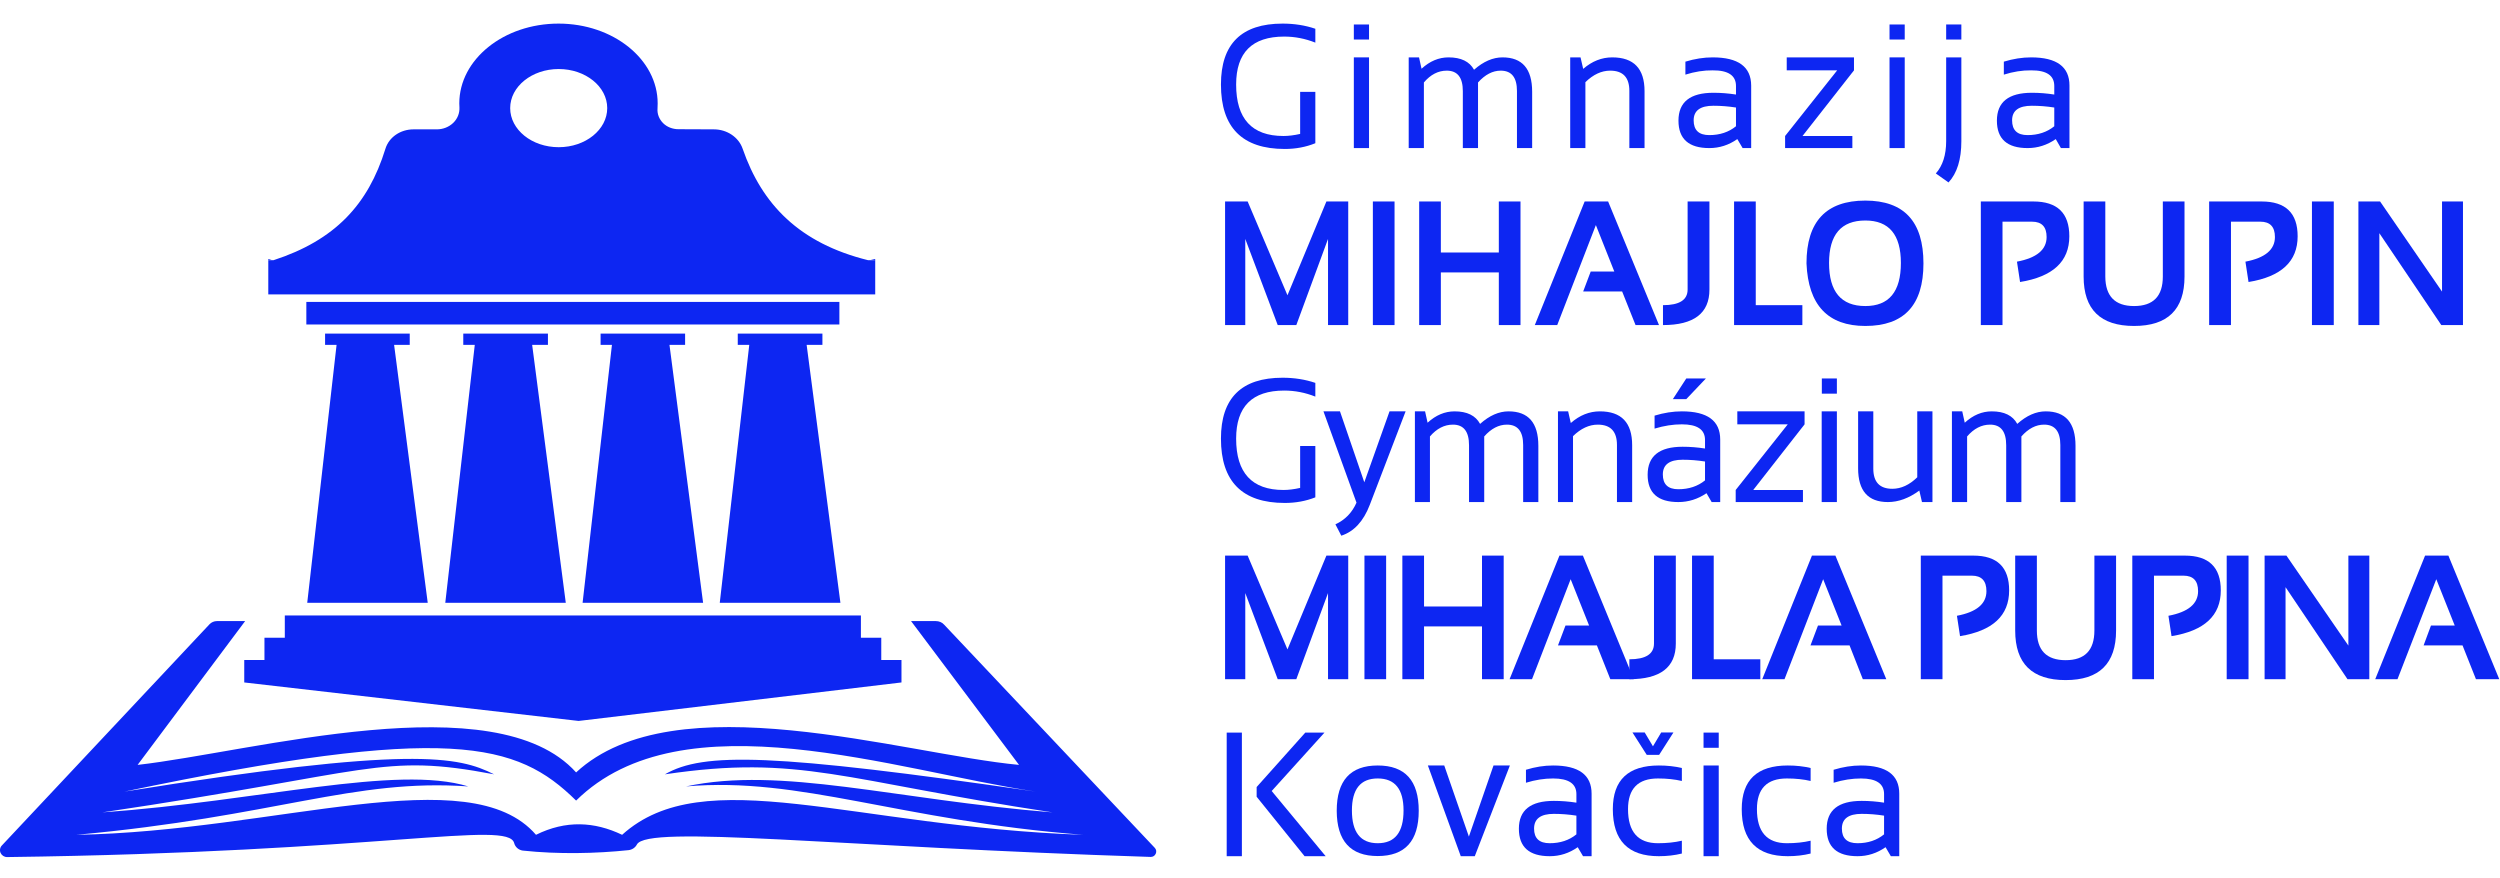 <svg version="1.2" xmlns="http://www.w3.org/2000/svg" viewBox="0 0 1695 595" width="1695" height="595">
	<title>Gymko_logo_sa_tekstom-svg</title>
	<style>
		.s0 { fill: #0d26f2 } 
	</style>
	<filter id="f0">
		<feFlood flood-color="#ffffff" flood-opacity="1" />
		<feBlend mode="normal" in2="SourceGraphic"/>
		<feComposite in2="SourceAlpha" operator="in" />
	</filter>
	<g id="Layer" filter="url(#f0)">
		<g id="Layer">
			<g id="Layer5">
				<path id="Layer" fill-rule="evenodd" class="s0" d="m166.2 421.1l-72.9 97.5c77.9-8.8 242.7-55.6 297.3 5.1 66.9-61.9 221.9-12.4 300.3-5.1l-73.2-97.5c0 0 11.1 0 16.8 0 2.1 0 4.2 0.8 5.6 2.4 16.4 17.4 117 124 142.8 151.3 1.1 1.1 1.3 2.7 0.7 4-0.6 1.4-1.9 2.2-3.4 2.2-212.7-6.8-341.4-22-348.4-8.4-1.1 2.1-3.2 3.5-5.6 3.8-21.9 2.3-47.5 2.9-71.8 0.3-2.8-0.4-5.1-2.4-5.8-5.1-4.1-15.6-89.6 6.2-343.8 9.5-1.9 0-3.6-1.1-4.4-2.8-0.8-1.7-0.4-3.8 0.9-5.1 28-29.9 125.2-133.4 140.7-149.9 1.3-1.4 3.2-2.2 5.1-2.2 6.1 0 19.1 0 19.1 0zm197.2 144.9c20.2-10 39.6-9 58.4 0 55.5-50.2 156.7-5.4 312.5 0-124.7-9.7-191.6-39.6-269.2-32.8 64.8-13.9 141 8.9 248.5 17.6-142.2-21.5-170.9-39.4-262.8-25.8 26.1-15.1 72.4-14.3 251.4 11.7-94.5-14-239.4-65.1-311.6 6.1-40.1-39.5-85.9-52.3-306.2-6.1 194.2-31.2 226.4-23.9 250.6-11.7-76.9-14.6-80.7-1.6-265.6 25.8 106.5-7.6 199.4-32.5 248.1-17.6-77.8-5.5-130.7 20.5-265.7 32.8 135.3-2.3 266.7-52.1 311.6 0z"/>
			</g>
		</g>
		<g id="Layer3">
			<g id="Layer">
				<path id="Layer" fill-rule="evenodd" class="s0" d="m277.8 233.8h-10.6l22.8 174.9h-81.7l19.9-174.9h-7.8v-7.6h57.4z"/>
			</g>
			<g id="Layer">
				<path id="Layer" fill-rule="evenodd" class="s0" d="m371.5 233.8h-10.7l22.8 174.9h-81.7l20-174.9h-7.8v-7.6h57.4z"/>
			</g>
			<g id="Layer">
				<path id="Layer" fill-rule="evenodd" class="s0" d="m464.5 233.8h-10.6l22.8 174.9h-81.7l19.9-174.9h-7.7v-7.6h57.3z"/>
			</g>
			<g id="Layer">
				<path id="Layer" fill-rule="evenodd" class="s0" d="m557.6 233.8h-10.7l22.9 174.9h-81.8l20-174.9h-7.8v-7.6h57.4z"/>
			</g>
			<g id="Layer">
				<path id="Layer" class="s0" d="m207.7 204.7h361.4v15.3h-361.4z"/>
			</g>
			<g id="Layer">
				<path id="Layer" fill-rule="evenodd" class="s0" d="m165.6 447.5h13.7v-15.1h13.8v-15.1h390.6v15.1h13.8v15.1h13.7v15.2l-218.9 26.1-226.7-26.1z"/>
			</g>
		</g>
		<g id="Layer">
			<g id="Layer2">
				<path id="Layer" fill-rule="evenodd" class="s0" d="m593.4 199.6h-411.5v-23.9h2.2l-2.2 0.7h3.6c41.5-13.5 64.1-37.6 75.8-75.5 2.4-7.9 10.2-13.2 19.1-13.2 0 0 7.7 0 15.8 0 4.2 0 8.2-1.6 11.1-4.4 2.9-2.8 4.4-6.6 4.2-10.5q-0.1-1.3-0.1-2.7c0-29.8 30.1-54.1 67.3-54.1 37.1 0 67.2 24.3 67.2 54.1q0 1.8-0.1 3.5c-0.3 3.6 1.1 7.2 3.8 9.9 2.6 2.6 6.4 4.1 10.4 4.1 11.3 0.1 24 0.1 24 0.1 8.9 0 16.8 5.3 19.5 13.1 13.1 37.9 38.6 64.1 85 75.6h4.9l-3-0.7h3zm-247.5-126.3c0 14.6 14.7 26.5 32.9 26.5 18.2 0 32.9-11.9 32.9-26.5 0-14.6-14.7-26.5-32.9-26.5-18.2 0-32.9 11.9-32.9 26.5z"/>
			</g>
		</g>
	</g>
	<filter id="f1">
		<feFlood flood-color="#ffffff" flood-opacity="1" />
		<feBlend mode="normal" in2="SourceGraphic"/>
		<feComposite in2="SourceAlpha" operator="in" />
	</filter>
	<g id="Layer" filter="url(#f1)">
		<path id="Layer" class="s0" d="m891.8 97.1q-9.6 3.9-20.7 3.9-43.3 0-43.3-43.7 0-41.3 41.8-41.3 11.9 0 22.2 3.5v9.4q-10.3-4.1-21.1-4.1-32.6 0-32.6 32.5 0 34.9 32.1 34.9 5.1 0 11.3-1.4v-28.5h10.3z"/>
		<path id="Layer" class="s0" d="m928.2 38.9v61.5h-10.3v-61.5zm0-22.3v10.2h-10.3v-10.2z"/>
		<path id="Layer" class="s0" d="m955.1 100.4v-61.5h7l1.7 7.7q8.4-7.7 18.3-7.7 12.7 0 17.3 8.4 9.5-8.4 19.3-8.4 20.1 0 20.1 23.3v38.2h-10.3v-38.7q0-13.8-11-13.8-8.2 0-15.4 8v44.5h-10.3v-38.6q0-13.9-10.9-13.9-8.7 0-15.5 8v44.5z"/>
		<path id="Layer" class="s0" d="m1064.6 100.4v-61.5h7l1.8 7.8q9-7.8 19.7-7.8 21.9 0 21.9 22.9v38.6h-10.3v-38.8q0-13.7-13-13.7-8.8 0-16.8 7.8v44.7z"/>
		<path id="Layer" fill-rule="evenodd" class="s0" d="m1138 81.8q0-18.9 23.7-18.9 7.6 0 15.3 1.2v-5.8q0-10.7-15.8-10.6-9-0.1-18.5 2.9v-8.8q9.5-2.9 18.5-2.9 26 0 26.1 19.1v42.4h-5.8l-3.6-6.1q-8.7 6.1-19 6.1-20.9 0-20.9-18.6zm23.7-10.1q-13.4 0-13.4 9.9 0 10 10.6 10 10.7 0 18.1-6v-12.7q-7.7-1.2-15.3-1.2z"/>
		<path id="Layer" class="s0" d="m1211.4 38.9h45.6v8.8l-34.9 44.5h33.8v8.2h-45.6v-8.2l35.3-44.5h-34.2z"/>
		<path id="Layer" class="s0" d="m1291.4 38.9v61.5h-10.3v-61.5zm0-22.3v10.2h-10.3v-10.2z"/>
		<path id="Layer" class="s0" d="m1329.8 38.9v56.8q0 18.6-8.7 28l-8.6-6.1q7-7.9 7-21.9v-56.8zm0-22.3v10.2h-10.3v-10.2z"/>
		<path id="Layer" fill-rule="evenodd" class="s0" d="m1353.9 81.8q0-18.9 23.7-18.9 7.6 0 15.2 1.2v-5.8q0-10.7-15.7-10.6-9-0.1-18.5 2.9v-8.8q9.5-2.9 18.5-2.9 26 0 26 19.1v42.4h-5.8l-3.5-6.1q-8.8 6.1-19.1 6.1-20.8 0-20.8-18.6zm23.7-10.1q-13.4 0-13.4 9.9 0 10 10.5 10 10.7 0 18.1-6v-12.7q-7.6-1.2-15.2-1.2z"/>
		<path id="Layer" class="s0" d="m830.6 220.4v-83.8h15.3l27 63.6 26.4-63.6h14.8v83.8h-13.7v-58.4l-21.5 58.4h-12.6l-22-58.4v58.4z"/>
		<path id="Layer" class="s0" d="m930.8 136.6h14.7v83.8h-14.7z"/>
		<path id="Layer" class="s0" d="m962.2 220.4v-83.8h14.7v34.6h39.3v-34.6h14.7v83.8h-14.7v-35.7h-39.3v35.7z"/>
		<path id="Layer" class="s0" d="m1055.8 220.4h-15.2l33.8-83.8h15.9l34.5 83.8h-15.9l-9.1-22.8h-26.4l5.1-13.5h16l-12.5-31.5z"/>
		<path id="Layer" class="s0" d="m1159 136.6v59.7q0 24.1-31.5 24.1v-13.5q16.7 0 16.7-10.6v-59.7z"/>
		<path id="Layer" class="s0" d="m1190.4 136.6v70.3h31.6v13.5h-46.3v-83.8z"/>
		<path id="Layer" fill-rule="evenodd" class="s0" d="m1224.8 178.6q0-42.6 39.9-42.6 39.4 0 39.4 42.6 0 42.4-39.4 42.4-38.1 0-39.9-42.4zm15.3-0.3q0 29.2 24.6 29.2 24.1 0 24.1-29.2 0-28.8-24.1-28.8-24.6 0-24.6 28.8z"/>
		<path id="Layer" class="s0" d="m1343 220.4v-83.8h35.6q24.4 0 24.4 23.6 0 25.6-33.4 31l-2.1-13.8q20.1-3.8 20.1-16.7 0-10.4-9.9-10.4h-20v70.1z"/>
		<path id="Layer" class="s0" d="m1412.7 187.5v-50.9h14.7v50.9q0.1 20 19.5 20 19.5 0 19.5-20v-50.9h14.7v50.9q0 33.5-34.2 33.5-34.2 0-34.2-33.5z"/>
		<path id="Layer" class="s0" d="m1497.8 220.4v-83.8h35.6q24.4 0 24.4 23.6 0 25.6-33.3 31l-2.1-13.8q20-3.8 20-16.7 0-10.4-9.9-10.4h-19.9v70.1z"/>
		<path id="Layer" class="s0" d="m1567.5 136.6h14.8v83.8h-14.8z"/>
		<path id="Layer" class="s0" d="m1599 220.4v-83.8h14.7l42 61.1v-61.1h14.2v83.8h-14.7l-42-62.3v62.3z"/>
		<path id="Layer" class="s0" d="m891.8 337.2q-9.6 3.8-20.7 3.8-43.3 0-43.3-43.6 0-41.3 41.8-41.3 11.9 0 22.2 3.5v9.3q-10.3-4.1-21.1-4.1-32.6 0-32.6 32.6 0 34.8 32.1 34.8 5.1 0 11.3-1.4v-28.4h10.3z"/>
		<path id="Layer" class="s0" d="m897.3 278.9h11.2l16.5 48.1 17.1-48.1h10.9l-24.3 63.4q-6.4 16.7-19.3 20.9l-4-7.7q9.8-4.5 14.3-14.7z"/>
		<path id="Layer" class="s0" d="m959.3 340.4v-61.5h6.9l1.7 7.7q8.4-7.7 18.3-7.7 12.7 0 17.3 8.5 9.5-8.5 19.3-8.5 20.2 0 20.2 23.4v38.1h-10.3v-38.7q0-13.8-11-13.8-8.3 0-15.4 8v44.5h-10.3v-38.5q0-14-10.9-14-8.7 0-15.6 8v44.5z"/>
		<path id="Layer" class="s0" d="m1056.3 340.4v-61.5h6.9l1.8 7.9q9-7.9 19.7-7.9 21.9 0 21.9 22.9v38.6h-10.3v-38.7q0-13.8-13-13.8-8.8 0-16.8 7.8v44.7z"/>
		<path id="Layer" fill-rule="evenodd" class="s0" d="m1117.1 321.9q0-19 23.7-19 7.6 0 15.2 1.2v-5.8q0-10.6-15.7-10.6-9 0-18.5 2.9v-8.8q9.5-2.9 18.5-2.9 26 0 26 19.1v42.4h-5.8l-3.5-6q-8.8 6-19.1 6-20.8 0-20.8-18.5zm23.7-10.2q-13.4 0-13.4 10 0 10 10.5 10 10.7 0 18.1-6v-12.8q-7.6-1.2-15.2-1.2zm2.5-55.1h13.3l-13.3 14h-9.1z"/>
		<path id="Layer" class="s0" d="m1177.9 278.9h45.6v8.8l-34.8 44.5h33.7v8.2h-45.6v-8.2l35.3-44.5h-34.2z"/>
		<path id="Layer" class="s0" d="m1245.4 278.9v61.5h-10.3v-61.5zm0-22.3v10.3h-10.2v-10.3z"/>
		<path id="Layer" class="s0" d="m1310.2 278.9v61.5h-7.1l-1.8-7.8q-10.6 7.8-21.3 7.8-20.2 0-20.2-22.9v-38.6h10.3v38.8q0 13.7 12.9 13.7 8.9 0 16.9-7.8v-44.7z"/>
		<path id="Layer" class="s0" d="m1323.4 340.4v-61.5h7l1.7 7.7q8.4-7.7 18.3-7.7 12.7 0 17.3 8.5 9.5-8.5 19.3-8.5 20.2 0 20.2 23.4v38.1h-10.3v-38.7q0-13.8-11-13.8-8.3 0-15.4 8v44.5h-10.3v-38.5q0-14-10.9-14-8.7 0-15.6 8v44.5z"/>
		<path id="Layer" class="s0" d="m830.6 460.5v-83.8h15.3l27 63.6 26.4-63.6h14.8v83.8h-13.7v-58.4l-21.5 58.4h-12.6l-22-58.4v58.4z"/>
		<path id="Layer" class="s0" d="m925.1 376.7h14.7v83.8h-14.7z"/>
		<path id="Layer" class="s0" d="m950.8 460.5v-83.8h14.7v34.5h39.3v-34.5h14.7v83.8h-14.7v-35.8h-39.3v35.8z"/>
		<path id="Layer" class="s0" d="m1038.7 460.5h-15.2l33.8-83.8h15.9l34.5 83.8h-15.9l-9.1-22.9h-26.4l5.1-13.5h16l-12.5-31.4z"/>
		<path id="Layer" class="s0" d="m1136.2 376.7v59.6q0 24.2-31.5 24.2v-13.5q16.7 0 16.7-10.7v-59.6z"/>
		<path id="Layer" class="s0" d="m1161.9 376.7v70.3h31.6v13.5h-46.3v-83.8z"/>
		<path id="Layer" class="s0" d="m1209.9 460.5h-15.1l33.7-83.8h15.9l34.5 83.8h-15.9l-9-22.9h-26.5l5.1-13.5h16l-12.5-31.4z"/>
		<path id="Layer" class="s0" d="m1302.3 460.5v-83.8h35.6q24.3 0 24.3 23.6 0 25.6-33.3 31l-2.1-13.8q20-3.8 20-16.7 0-10.5-9.9-10.5h-19.9v70.2z"/>
		<path id="Layer" class="s0" d="m1366.3 427.5v-50.8h14.7v50.8q0 20.1 19.5 20.1 19.5 0 19.5-20.1v-50.8h14.7v50.8q0 33.6-34.2 33.6-34.2 0-34.2-33.6z"/>
		<path id="Layer" class="s0" d="m1445.7 460.5v-83.8h35.6q24.4 0 24.4 23.6 0 25.6-33.4 31l-2.1-13.8q20.1-3.8 20.1-16.7 0-10.5-9.9-10.5h-20v70.2z"/>
		<path id="Layer" class="s0" d="m1509.7 376.7h14.8v83.8h-14.8z"/>
		<path id="Layer" class="s0" d="m1535.4 460.5v-83.8h14.8l42 61v-61h14.2v83.8h-14.8l-42-62.4v62.4z"/>
		<path id="Layer" class="s0" d="m1625.5 460.5h-15.1l33.8-83.8h15.8l34.5 83.8h-15.8l-9.1-22.9h-26.4l5-13.5h16.1l-12.5-31.4z"/>
		<path id="Layer" class="s0" d="m842 496.7v83.8h-10.3v-83.8zm56 0l-35.8 39.6 36.6 44.2h-14.3l-32.5-40.3v-6.6l33-36.9z"/>
		<path id="Layer" fill-rule="evenodd" class="s0" d="m906.3 549.7q0-30.7 27.8-30.7 27.8 0 27.8 30.7 0 30.7-27.8 30.7-27.7 0-27.8-30.7zm10.3-0.2q0 22.2 17.5 22.2 17.5 0 17.5-22.2 0-21.7-17.5-21.7-17.5 0-17.5 21.7z"/>
		<path id="Layer" class="s0" d="m968.1 519h11.1l16.7 48.2 16.7-48.2h11.1l-23.8 61.5h-9.5z"/>
		<path id="Layer" fill-rule="evenodd" class="s0" d="m1029.8 561.9q0-18.9 23.7-18.9 7.6 0 15.3 1.2v-5.8q0-10.6-15.8-10.6-9 0-18.4 2.9v-8.8q9.4-2.9 18.4-2.9 26.1 0 26.1 19.1v42.4h-5.8l-3.6-6.1q-8.7 6.1-19 6.1-20.9 0-20.9-18.6zm23.7-10.1q-13.4 0-13.4 10 0 9.9 10.6 9.9 10.7 0 18.1-6v-12.7q-7.7-1.2-15.3-1.2z"/>
		<path id="Layer" class="s0" d="m1140.3 578.7q-7.3 1.8-15.6 1.8-31.2 0-31.2-31.9 0-29.6 31.2-29.6 8.3 0 15.6 1.7v8.8q-7.3-1.7-16.2-1.7-20.3 0-20.3 20.8 0 23.1 20.3 23.1 8.9 0 16.2-1.7zm-33.5-82.1h8.3l5.6 9.4 5.6-9.4h8.3l-9.7 15.2h-8.4z"/>
		<path id="Layer" class="s0" d="m1165.3 519v61.5h-10.3v-61.5zm0-22.3v10.3h-10.3v-10.3z"/>
		<path id="Layer" class="s0" d="m1227.6 578.7q-7.2 1.8-15.5 1.8-31.2 0-31.2-31.9 0-29.6 31.2-29.6 8.3 0 15.5 1.7v8.8q-7.2-1.7-16.1-1.7-20.3 0-20.3 20.8 0 23.1 20.3 23.1 8.9 0 16.1-1.7z"/>
		<path id="Layer" fill-rule="evenodd" class="s0" d="m1238.5 561.9q0-18.9 23.7-18.9 7.6 0 15.2 1.2v-5.8q0-10.6-15.7-10.6-9 0-18.5 2.9v-8.8q9.5-2.9 18.5-2.9 26 0 26 19.1v42.4h-5.7l-3.6-6.1q-8.7 6.1-19 6.1-20.9 0-20.9-18.6zm23.7-10.1q-13.4 0-13.4 10 0 9.9 10.6 9.9 10.6 0 18-6v-12.7q-7.6-1.2-15.2-1.2z"/>
	</g>
</svg>